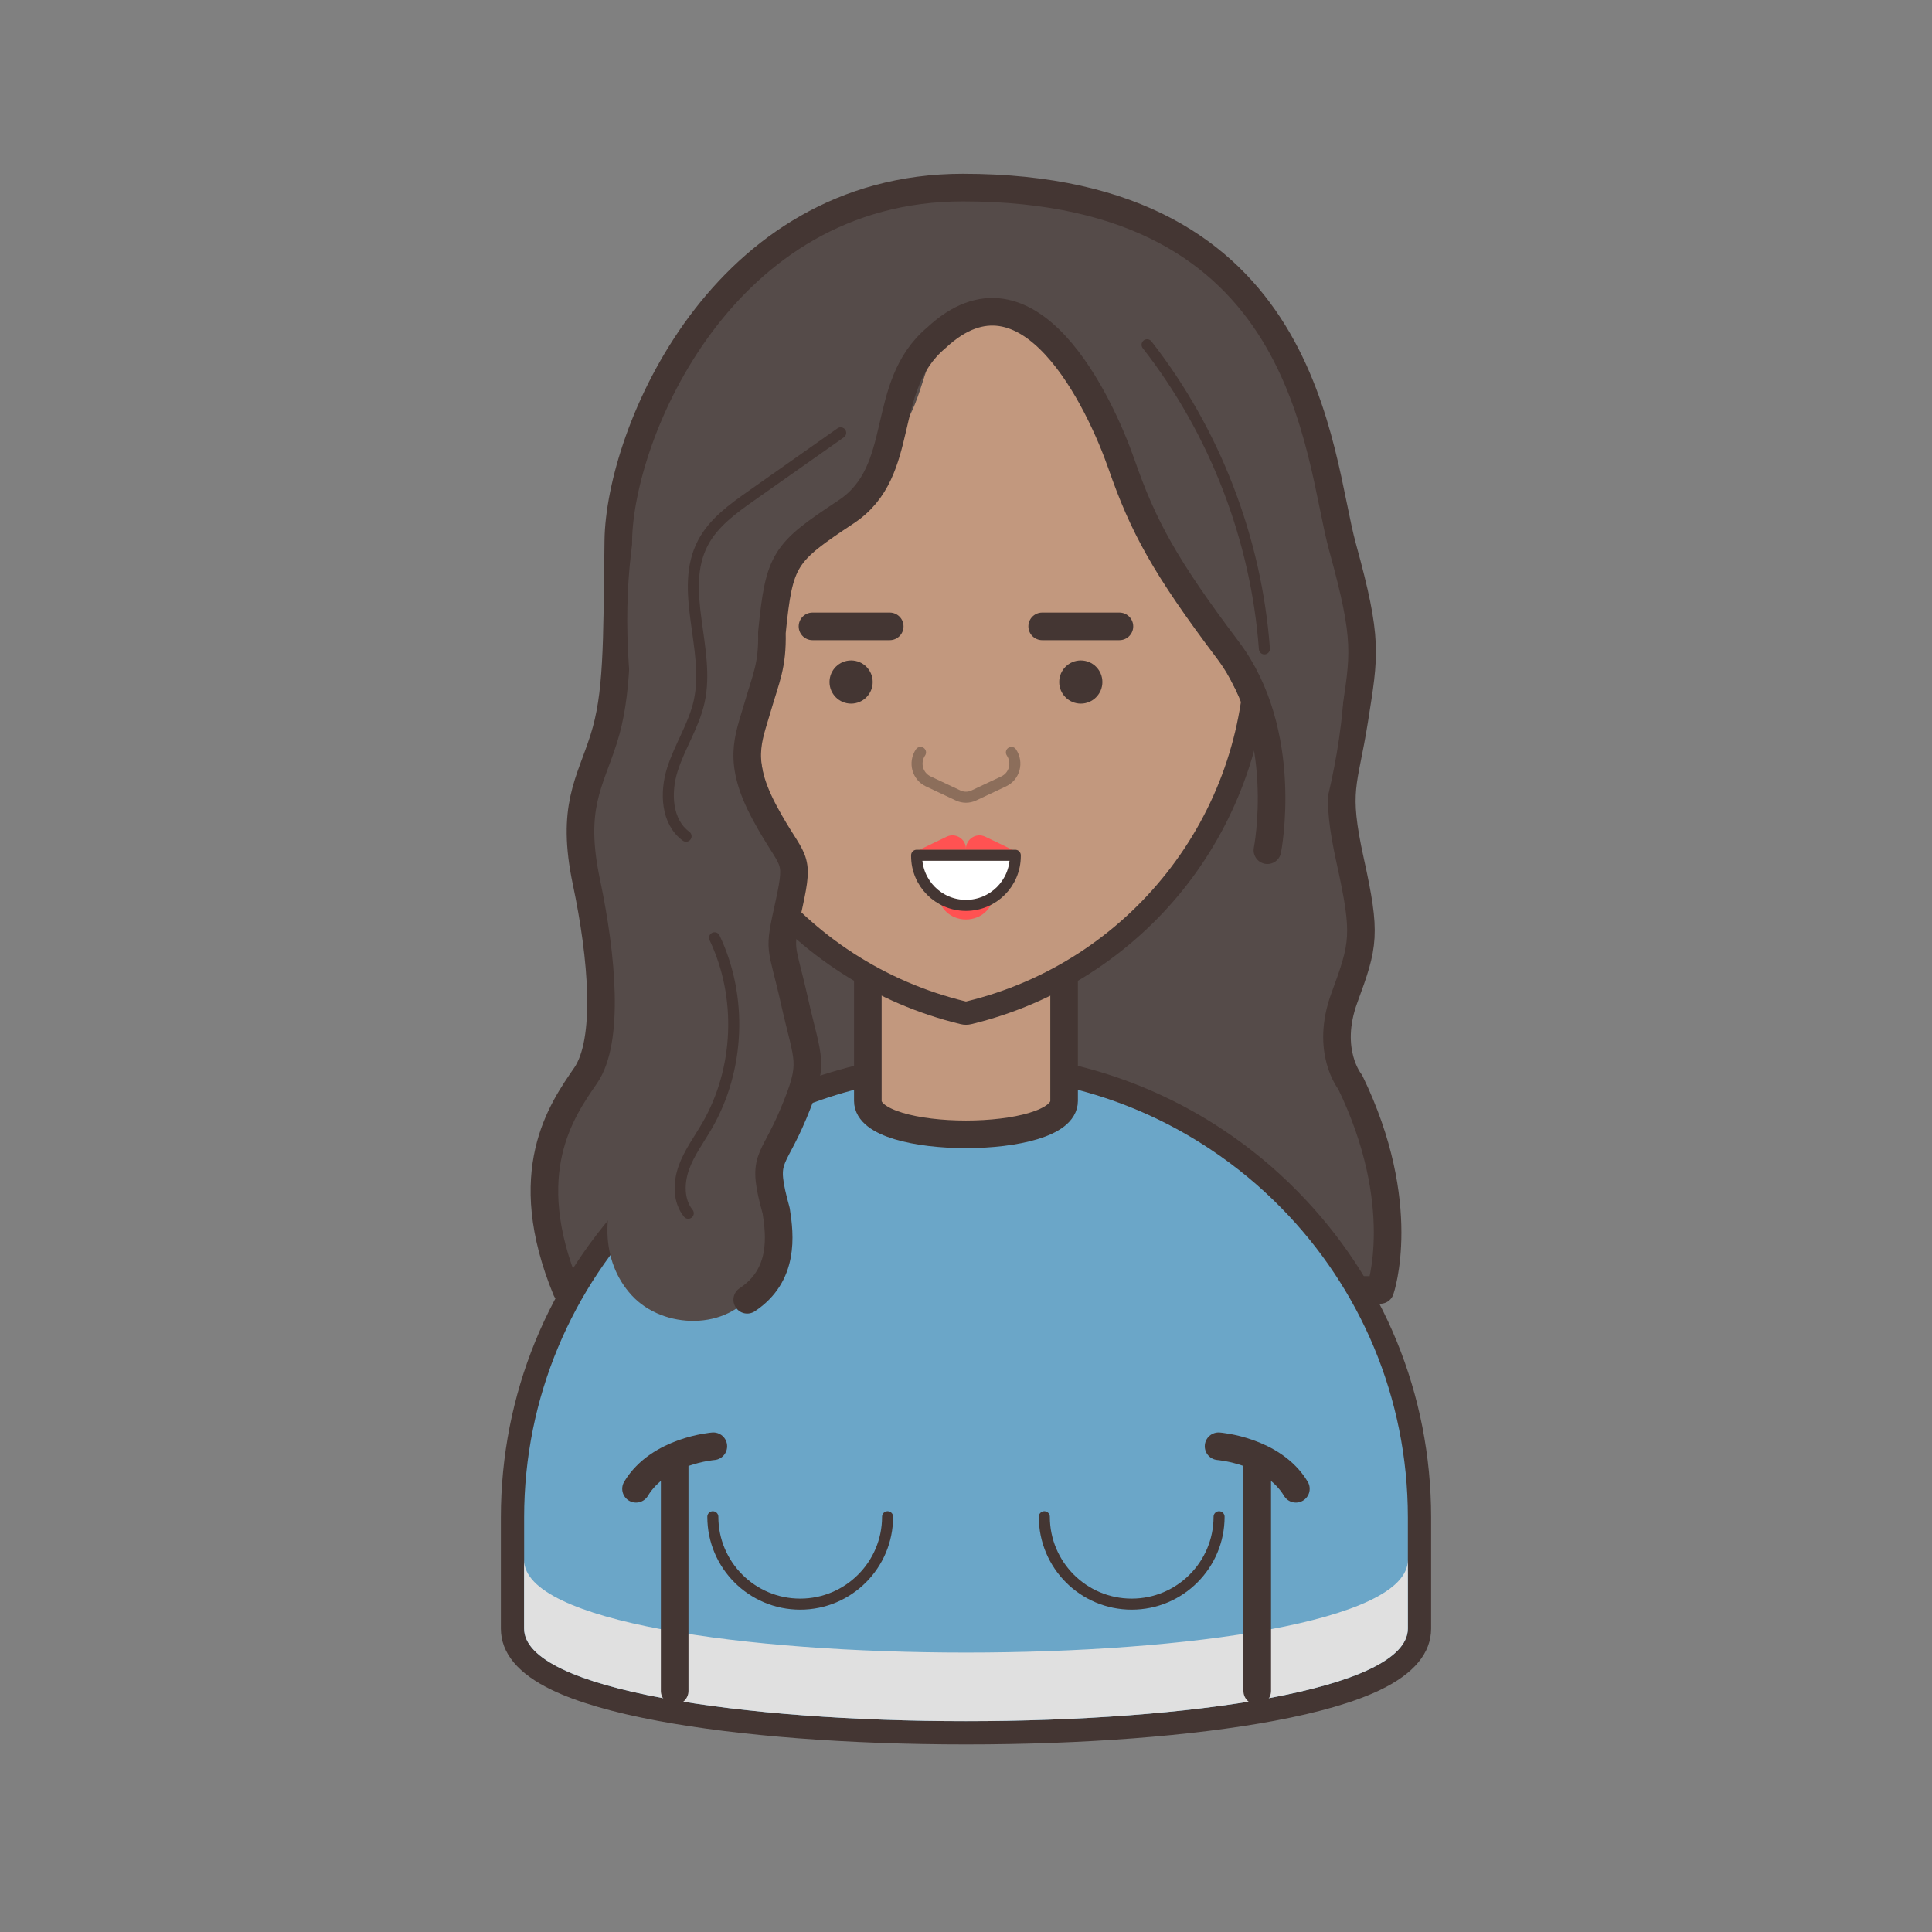 <?xml version="1.0" encoding="utf-8"?>
<!-- Generator: Adobe Illustrator 16.0.0, SVG Export Plug-In . SVG Version: 6.00 Build 0)  -->
<!DOCTYPE svg PUBLIC "-//W3C//DTD SVG 1.1//EN" "http://www.w3.org/Graphics/SVG/1.1/DTD/svg11.dtd">
<svg version="1.1" id="Layer_1" xmlns="http://www.w3.org/2000/svg" xmlns:xlink="http://www.w3.org/1999/xlink" x="0px" y="0px"
	 width="350px" height="350px" viewBox="0 0 350 350" enable-background="new 0 0 350 350" xml:space="preserve">
<rect x="0" y="0" width="350" height="350" fill="#808080" stroke="none"/>
<g>
	<g>
		
			<path fill="#554B49" stroke="#443633" stroke-width="5" stroke-linecap="round" stroke-linejoin="round" stroke-miterlimit="10" d="
			M102.599,233.686h147.45c0,0,5.365-15.36-5.451-37.656c0,0-4.592-5.631-1.041-15.279c3.549-9.648,3.986-11.456,1.072-24.696
			s-1.145-13.818,0.725-25.688s2.512-14.345-2.133-31.226c-4.645-16.882-5.785-65.158-68.797-65.158
			c-43.722,0-62.178,44.749-62.413,63.978c-0.233,19.229-0.128,27.931-2.634,35.874c-2.506,7.943-6.009,12.359-3.144,25.943
			c2.864,13.584,4.191,28.772-0.146,35.069C101.749,201.145,93.788,212.31,102.599,233.686z"/>
		<g>
			<path fill="#6BA6C8" d="M175,313.911c-8.41,0-82.157-0.53-82.157-18.882v-20.144c0-21.64,8.351-42.068,23.515-57.524
				c0.146-0.156,0.336-0.348,0.527-0.538c3.889-3.889,8.138-7.365,12.648-10.353c13.478-8.981,29.202-13.73,45.466-13.73
				c16.264,0,31.989,4.749,45.473,13.733c4.742,3.155,9.17,6.819,13.158,10.89c15.17,15.424,23.525,35.854,23.525,57.522v20.144
				C257.156,313.381,183.41,313.911,175,313.911z"/>
			<g>
				<path fill="#443633" d="M175,194.847c16.386,0,31.615,4.925,44.302,13.38c4.643,3.086,8.932,6.639,12.824,10.61
					c14.186,14.424,22.924,34.216,22.924,56.049v20.144c0,11.184-40.025,16.775-80.05,16.775c-40.025,0-80.051-5.592-80.051-16.775
					v-20.144c0-21.822,8.75-41.613,22.912-56.049c0.17-0.182,0.352-0.363,0.533-0.544c3.745-3.746,7.864-7.127,12.301-10.066
					C143.384,199.771,158.613,194.847,175,194.847 M175,190.634c-16.683,0-32.811,4.872-46.64,14.087
					c-4.618,3.06-8.977,6.625-12.944,10.593c-0.211,0.211-0.407,0.409-0.592,0.604c-15.533,15.848-24.087,36.789-24.087,58.968
					v20.144c0,4.443,3.12,8.191,9.272,11.139c4.558,2.183,11.013,4.062,19.185,5.584c14.765,2.75,34.584,4.266,55.807,4.266
					s41.041-1.516,55.806-4.266c8.172-1.522,14.627-3.401,19.184-5.584c6.154-2.947,9.273-6.695,9.273-11.139v-20.144
					c0-22.226-8.572-43.179-24.133-59.002c-4.088-4.172-8.631-7.931-13.494-11.165C207.811,195.506,191.682,190.634,175,190.634
					L175,190.634z"/>
			</g>
		</g>
		
			<path fill="#C2987E" stroke="#443633" stroke-width="5" stroke-linecap="round" stroke-linejoin="round" stroke-miterlimit="10" d="
			M192.771,199.444v-33.155h-35.554v33.155C157.217,207.514,192.771,207.514,192.771,199.444z"/>
		<g>
			<g>
				<path fill="#C2987E" d="M228.35,128.906c-5.846,0-10.604-4.757-10.604-10.604s4.758-10.604,10.604-10.604
					c5.848,0,10.605,4.757,10.605,10.604S234.197,128.906,228.35,128.906z"/>
				<g>
					<path fill="#443633" d="M228.35,109.805c4.693,0,8.498,3.805,8.498,8.498c0,4.692-3.805,8.497-8.498,8.497
						c-4.691,0-8.496-3.805-8.496-8.497C219.854,113.609,223.658,109.805,228.35,109.805 M228.35,105.593
						c-7.008,0-12.709,5.701-12.709,12.71c0,7.008,5.701,12.71,12.709,12.71c7.01,0,12.711-5.702,12.711-12.71
						C241.061,111.294,235.359,105.593,228.35,105.593L228.35,105.593z"/>
				</g>
			</g>
		</g>
		<g>
			<path fill="#C2987E" d="M174.996,183.538c-0.167,0-0.332-0.02-0.494-0.06c-30.718-7.411-52.172-34.656-52.172-66.256v-16.498
				c0-25.146,14.411-37.107,26.5-42.716c12.909-5.987,25.623-6.104,26.157-6.105c0.551,0.002,13.265,0.118,26.173,6.105
				c12.09,5.608,26.5,17.57,26.5,42.716v16.498c0,31.6-21.453,58.845-52.171,66.256
				C175.327,183.519,175.162,183.538,174.996,183.538z"/>
			<path fill="#443633" d="M174.996,54.01c0,0,50.559,0.189,50.559,46.715v16.498c0,30.512-20.898,57.053-50.559,64.209
				c-29.66-7.156-50.559-33.697-50.559-64.209v-16.498C124.437,54.199,174.996,54.01,174.996,54.01 M174.996,49.797
				c-0.005,0-0.011,0-0.016,0c-0.554,0.002-13.714,0.122-27.036,6.302c-12.646,5.865-27.72,18.369-27.72,44.626v16.498
				c0,15.698,5.348,31.136,15.06,43.469s23.464,21.153,38.724,24.835c0.325,0.078,0.657,0.118,0.988,0.118s0.663-0.04,0.988-0.118
				c15.26-3.682,29.012-12.502,38.723-24.835s15.061-27.771,15.061-43.469v-16.498c0-26.257-15.074-38.761-27.719-44.626
				c-13.324-6.18-26.484-6.3-27.038-6.302C175.006,49.797,175,49.797,174.996,49.797L174.996,49.797z"/>
		</g>
		<path fill="#E0E0E0" d="M255.045,282.602v12.426c0,22.367-160.1,22.367-160.1,0v-12.426
			C94.945,304.97,255.045,304.97,255.045,282.602z"/>
		<g>
			<g>
				
					<path fill="none" stroke="#443633" stroke-width="2" stroke-linecap="round" stroke-linejoin="round" stroke-miterlimit="10" d="
					M129.135,274.775c0,8.742,7.087,15.829,15.829,15.829c8.743,0,15.83-7.087,15.83-15.829"/>
				
					<path fill="none" stroke="#443633" stroke-width="2" stroke-linecap="round" stroke-linejoin="round" stroke-miterlimit="10" d="
					M189.189,274.775c0,8.742,7.088,15.829,15.83,15.829s15.828-7.087,15.828-15.829"/>
			</g>
			<g>
				
					<line fill="none" stroke="#443633" stroke-width="5" stroke-linecap="round" stroke-linejoin="round" stroke-miterlimit="10" x1="122.223" y1="264.652" x2="122.223" y2="306.317"/>
				
					<line fill="none" stroke="#443633" stroke-width="5" stroke-linecap="round" stroke-linejoin="round" stroke-miterlimit="10" x1="227.76" y1="264.652" x2="227.76" y2="306.317"/>
			</g>
			<g>
				
					<path fill="none" stroke="#443633" stroke-width="5" stroke-linecap="round" stroke-linejoin="round" stroke-miterlimit="10" d="
					M129.226,262.004c0,0-9.84,0.757-14.005,7.706"/>
				
					<path fill="none" stroke="#443633" stroke-width="5" stroke-linecap="round" stroke-linejoin="round" stroke-miterlimit="10" d="
					M220.756,262.004c0,0,9.842,0.757,14.006,7.706"/>
			</g>
			<g>
				<g>
					<path fill="#FF5252" d="M171.487,151.581c1.623-0.781,3.504,0.4,3.504,2.201c0-1.801,1.882-2.982,3.505-2.201l4.941,2.379
						h-8.446h-8.446L171.487,151.581z"/>
					<ellipse fill="#FF5252" cx="174.991" cy="162.128" rx="4.917" ry="4.444"/>
				</g>
				
					<path fill="#FFFFFF" stroke="#443633" stroke-width="2" stroke-linecap="round" stroke-linejoin="round" stroke-miterlimit="10" d="
					M174.991,164.02L174.991,164.02c4.937,0,8.937-4.001,8.937-8.937v-0.142h-17.873v0.142
					C166.055,160.019,170.056,164.02,174.991,164.02z"/>
			</g>
		</g>
		<g>
			<path fill="none" stroke="#8C6E5B" stroke-width="2" stroke-linecap="round" stroke-linejoin="round" stroke-miterlimit="10" d="
				M183.225,136.309c1.23,1.83,0.586,4.314-1.408,5.253l-5.404,2.544c-0.9,0.424-1.941,0.424-2.842,0l-5.403-2.544
				c-1.994-0.938-2.638-3.423-1.409-5.253"/>
			<g>
				<g>
					
						<line fill="none" stroke="#443633" stroke-width="5" stroke-linecap="round" stroke-linejoin="round" stroke-miterlimit="10" x1="161.184" y1="113.472" x2="147.188" y2="113.472"/>
					<circle fill="#443633" cx="154.186" cy="123.556" r="3.912"/>
				</g>
				<g>
					
						<line fill="none" stroke="#443633" stroke-width="5" stroke-linecap="round" stroke-linejoin="round" stroke-miterlimit="10" x1="202.795" y1="113.472" x2="188.799" y2="113.472"/>
					<circle fill="#443633" cx="195.797" cy="123.556" r="3.912"/>
				</g>
			</g>
		</g>
		<path fill="#554B49" d="M229.758,136.309l5.004,15.027h3.861c0,0,5.305-16.122,4.918-31.692
			c-0.207-8.263-3.898-13.928-6.693-22.321c-8.061-24.21-11.293-35.558-11.293-35.558s-23.625-24.967-38.756-23.453
			c-15.131,1.513-31.061,1.513-36.525,5.674c-5.463,4.161-44.972,23.453-35.053,88.138c6.137,34.045,9.399,60.146,7.011,66.576
			s-6.712,8.7-9.089,12.861c-4.218,7.385-4.457,16.826,1.29,23.094c5.748,6.27,17.466,6.344,22.113-0.778
			c1.929-2.956,2.485-6.572,2.996-10.064c0.665-4.545,1.33-9.09,1.994-13.635c0.884-6.038,1.768-12.083,2.249-18.167
			c0.553-6.981,0.572-14.006,0.06-20.99c-0.374-5.111-1.035-10.203-2.059-15.224c-1.201-5.883-2.901-11.662-3.873-17.586
			c-2.133-13.005-0.477-27.041,6.857-37.991c6.375-9.518,16.705-16.38,20.98-27.007c2.621-6.516,3.571-15.021,10.045-17.743
			c4.083-1.717,8.957-0.139,12.308,2.759c3.352,2.898,5.502,6.907,7.576,10.821C207.465,91.274,217.973,114.084,229.758,136.309z"/>
		<path fill="none" stroke="#443633" stroke-width="5" stroke-linecap="round" stroke-linejoin="round" stroke-miterlimit="10" d="
			M229.604,154.024c0,0,4.205-21.181-7.197-36.304s-15.338-22.428-19.227-33.599c-3.891-11.172-16.793-38.596-33.57-22.911
			c-10.537,8.875-5.073,24.056-16.313,31.504s-12.126,8.484-13.458,21.884c0.125,6.016-1.025,8.104-2.656,13.725
			c-1.631,5.622-3.662,9.623,1.39,18.998c5.052,9.375,6.376,7.322,4.373,16.458c-2.003,9.137-1.455,6.695,1,17.652
			c2.454,10.957,3.743,10.854-0.188,20.28c-3.931,9.428-5.906,7.671-3.144,17.648c0.703,4.475,1.494,11.64-5.248,16.105"/>
	</g>
	<path fill="none" stroke="#443633" stroke-width="2" stroke-linecap="round" stroke-linejoin="round" stroke-miterlimit="10" d="
		M207.807,62.458c12.285,15.744,19.779,35.175,21.252,55.09"/>
	<path fill="none" stroke="#443633" stroke-width="2" stroke-linecap="round" stroke-linejoin="round" stroke-miterlimit="10" d="
		M152.298,78.411c-5.378,3.786-10.756,7.572-16.135,11.358c-3.379,2.378-6.881,4.894-8.806,8.55
		c-4.525,8.595,1.394,19.25-0.689,28.738c-0.946,4.311-3.496,8.097-4.842,12.3c-1.346,4.203-1.104,9.53,2.461,12.133"/>
	<path fill="none" stroke="#443633" stroke-width="2" stroke-linecap="round" stroke-linejoin="round" stroke-miterlimit="10" d="
		M129.446,169.89c5.095,10.683,4.559,23.864-1.384,34.098c-1.45,2.497-3.208,4.847-4.178,7.565c-0.971,2.717-1.012,5.996,0.801,8.24
		"/>
</g>
</svg>
